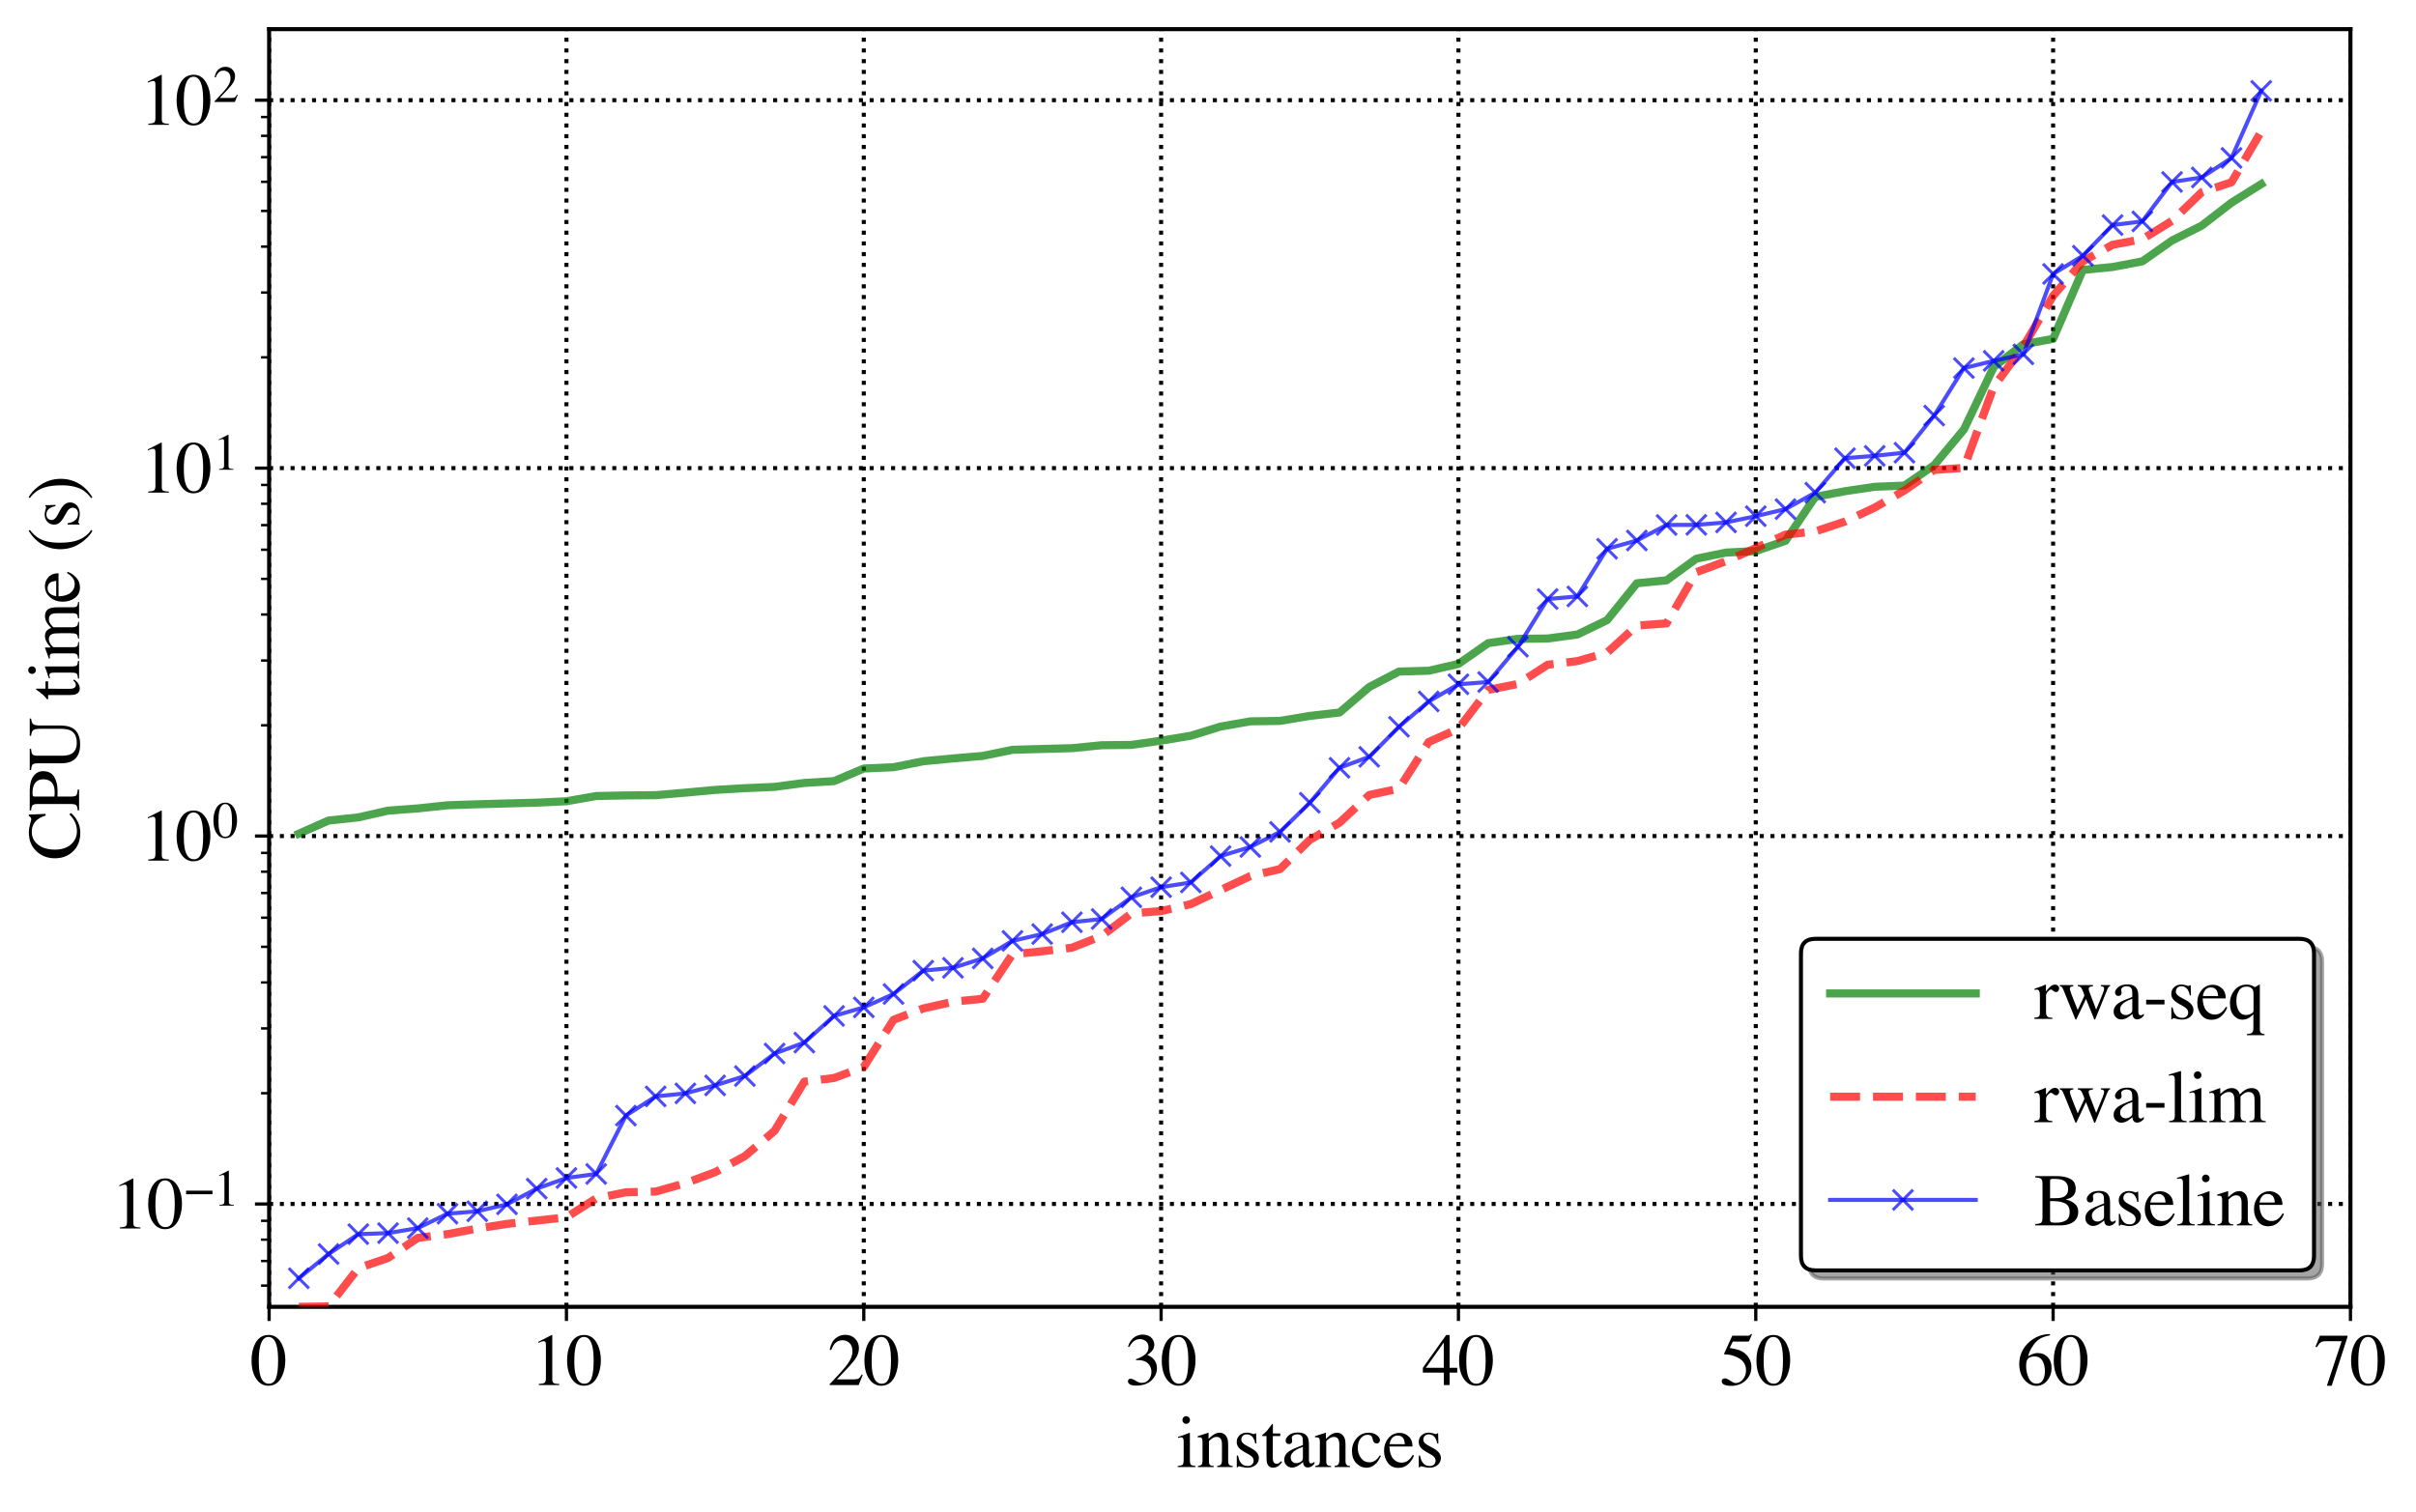 <?xml version="1.0" encoding="utf-8" standalone="no"?>
<!DOCTYPE svg PUBLIC "-//W3C//DTD SVG 1.1//EN"
  "http://www.w3.org/Graphics/SVG/1.1/DTD/svg11.dtd">
<svg xmlns:xlink="http://www.w3.org/1999/xlink" width="597.028pt" height="373.744pt" viewBox="0 0 597.028 373.744" xmlns="http://www.w3.org/2000/svg" version="1.1">
 <defs>
  <style type="text/css">*{stroke-linejoin: round; stroke-linecap: butt}</style>
 </defs>
 <g id="figure_1">
  <g id="patch_1">
   <path d="M 0 373.744 
L 597.028 373.744 
L 597.028 0 
L 0 0 
z
" style="fill: #ffffff"/>
  </g>
  <g id="axes_1">
   <g id="patch_2">
    <path d="M 66.502 323.02 
L 580.828 323.02 
L 580.828 7.2 
L 66.502 7.2 
z
" style="fill: #ffffff"/>
   </g>
   <g id="matplotlib.axis_1">
    <g id="xtick_1">
     <g id="line2d_1">
      <path d="M 66.502 323.02 
L 66.502 7.2 
" clip-path="url(#paa74ec372b)" style="fill: none; stroke-dasharray: 1,1.65; stroke-dashoffset: 0; stroke: #000000"/>
     </g>
     <g id="line2d_2">
      <defs>
       <path id="m75dcdcaeee" d="M 0 0 
L 0 3.5 
" style="stroke: #000000; stroke-width: 0.8"/>
      </defs>
      <g>
       <use xlink:href="#m75dcdcaeee" x="66.502" y="323.02" style="stroke: #000000; stroke-width: 0.8"/>
      </g>
     </g>
     <g id="text_1">
      <!-- 0 -->
      <g transform="translate(62.002 342.361) scale(0.18 -0.18)">
       <defs>
        <path id="Times-Roman-30" d="M 1531 116 
Q 1991 116 2162 619 
Q 2334 1122 2334 2075 
Q 2334 2834 2231 3288 
Q 2038 4131 1506 4131 
Q 975 4131 778 3263 
Q 675 2800 675 2044 
Q 675 1334 781 909 
Q 981 116 1531 116 
z
M 1522 4300 
Q 2241 4300 2638 3547 
Q 2953 2938 2953 2147 
Q 2953 1525 2759 975 
Q 2394 -59 1494 -59 
Q 878 -59 481 500 
Q 56 1097 56 2122 
Q 56 2928 341 3509 
Q 725 4300 1522 4300 
z
" transform="scale(0.016)"/>
       </defs>
       <use xlink:href="#Times-Roman-30"/>
      </g>
     </g>
    </g>
    <g id="xtick_2">
     <g id="line2d_3">
      <path d="M 139.977 323.02 
L 139.977 7.2 
" clip-path="url(#paa74ec372b)" style="fill: none; stroke-dasharray: 1,1.65; stroke-dashoffset: 0; stroke: #000000"/>
     </g>
     <g id="line2d_4">
      <g>
       <use xlink:href="#m75dcdcaeee" x="139.977" y="323.02" style="stroke: #000000; stroke-width: 0.8"/>
      </g>
     </g>
     <g id="text_2">
      <!-- 10 -->
      <g transform="translate(130.977 342.361) scale(0.18 -0.18)">
       <defs>
        <path id="Times-Roman-31" d="M 1894 4294 
Q 1906 4278 1907 4270 
Q 1909 4263 1909 4234 
L 1909 472 
Q 1909 231 2037 165 
Q 2166 100 2516 88 
L 2516 0 
L 753 0 
L 753 94 
Q 1131 113 1247 197 
Q 1363 281 1363 563 
L 1363 3456 
Q 1363 3606 1325 3684 
Q 1288 3763 1163 3763 
Q 1081 3763 951 3717 
Q 822 3672 709 3622 
L 709 3709 
L 1856 4294 
L 1894 4294 
z
" transform="scale(0.016)"/>
       </defs>
       <use xlink:href="#Times-Roman-31"/>
       <use xlink:href="#Times-Roman-30" x="50"/>
      </g>
     </g>
    </g>
    <g id="xtick_3">
     <g id="line2d_5">
      <path d="M 213.452 323.02 
L 213.452 7.2 
" clip-path="url(#paa74ec372b)" style="fill: none; stroke-dasharray: 1,1.65; stroke-dashoffset: 0; stroke: #000000"/>
     </g>
     <g id="line2d_6">
      <g>
       <use xlink:href="#m75dcdcaeee" x="213.452" y="323.02" style="stroke: #000000; stroke-width: 0.8"/>
      </g>
     </g>
     <g id="text_3">
      <!-- 20 -->
      <g transform="translate(204.452 342.361) scale(0.18 -0.18)">
       <defs>
        <path id="Times-Roman-32" d="M 191 72 
Q 1334 1259 1743 1815 
Q 2153 2372 2153 2900 
Q 2153 3363 1903 3605 
Q 1653 3847 1306 3847 
Q 878 3847 613 3534 
Q 466 3363 331 3006 
L 197 3034 
Q 353 3753 726 4033 
Q 1100 4313 1528 4313 
Q 2056 4313 2382 3980 
Q 2709 3647 2709 3166 
Q 2709 2653 2356 2178 
Q 2003 1703 822 488 
L 2256 488 
Q 2556 488 2678 559 
Q 2800 631 2953 909 
L 3034 872 
L 2688 0 
L 191 0 
L 191 72 
z
" transform="scale(0.016)"/>
       </defs>
       <use xlink:href="#Times-Roman-32"/>
       <use xlink:href="#Times-Roman-30" x="50"/>
      </g>
     </g>
    </g>
    <g id="xtick_4">
     <g id="line2d_7">
      <path d="M 286.927 323.02 
L 286.927 7.2 
" clip-path="url(#paa74ec372b)" style="fill: none; stroke-dasharray: 1,1.65; stroke-dashoffset: 0; stroke: #000000"/>
     </g>
     <g id="line2d_8">
      <g>
       <use xlink:href="#m75dcdcaeee" x="286.927" y="323.02" style="stroke: #000000; stroke-width: 0.8"/>
      </g>
     </g>
     <g id="text_4">
      <!-- 30 -->
      <g transform="translate(277.927 342.361) scale(0.18 -0.18)">
       <defs>
        <path id="Times-Roman-33" d="M 497 544 
Q 669 544 951 366 
Q 1234 188 1431 188 
Q 1869 188 2081 483 
Q 2294 778 2294 1125 
Q 2294 1459 2122 1713 
Q 1831 2141 1141 2141 
Q 1100 2141 1062 2139 
Q 1025 2138 975 2131 
L 969 2213 
Q 1469 2394 1756 2628 
Q 2044 2863 2044 3247 
Q 2044 3588 1817 3766 
Q 1591 3944 1300 3944 
Q 956 3944 694 3691 
Q 550 3553 384 3266 
L 288 3288 
Q 413 3763 753 4047 
Q 1094 4331 1541 4331 
Q 2019 4331 2280 4068 
Q 2541 3806 2541 3463 
Q 2541 3159 2325 2906 
Q 2203 2763 1947 2584 
Q 2247 2456 2428 2284 
Q 2769 1956 2769 1453 
Q 2769 859 2301 406 
Q 1834 -47 972 -47 
Q 588 -47 433 67 
Q 278 181 278 313 
Q 278 394 329 469 
Q 381 544 497 544 
z
" transform="scale(0.016)"/>
       </defs>
       <use xlink:href="#Times-Roman-33"/>
       <use xlink:href="#Times-Roman-30" x="50"/>
      </g>
     </g>
    </g>
    <g id="xtick_5">
     <g id="line2d_9">
      <path d="M 360.402 323.02 
L 360.402 7.2 
" clip-path="url(#paa74ec372b)" style="fill: none; stroke-dasharray: 1,1.65; stroke-dashoffset: 0; stroke: #000000"/>
     </g>
     <g id="line2d_10">
      <g>
       <use xlink:href="#m75dcdcaeee" x="360.402" y="323.02" style="stroke: #000000; stroke-width: 0.8"/>
      </g>
     </g>
     <g id="text_5">
      <!-- 40 -->
      <g transform="translate(351.402 342.361) scale(0.18 -0.18)">
       <defs>
        <path id="Times-Roman-34" d="M 1866 3650 
L 331 1481 
L 1866 1481 
L 1866 3650 
z
M 2072 4294 
L 2369 4294 
L 2369 1481 
L 3022 1481 
L 3022 1066 
L 2369 1066 
L 2369 0 
L 1872 0 
L 1872 1066 
L 72 1066 
L 72 1481 
L 2072 4294 
z
" transform="scale(0.016)"/>
       </defs>
       <use xlink:href="#Times-Roman-34"/>
       <use xlink:href="#Times-Roman-30" x="50"/>
      </g>
     </g>
    </g>
    <g id="xtick_6">
     <g id="line2d_11">
      <path d="M 433.878 323.02 
L 433.878 7.2 
" clip-path="url(#paa74ec372b)" style="fill: none; stroke-dasharray: 1,1.65; stroke-dashoffset: 0; stroke: #000000"/>
     </g>
     <g id="line2d_12">
      <g>
       <use xlink:href="#m75dcdcaeee" x="433.878" y="323.02" style="stroke: #000000; stroke-width: 0.8"/>
      </g>
     </g>
     <g id="text_6">
      <!-- 50 -->
      <g transform="translate(424.878 342.361) scale(0.18 -0.18)">
       <defs>
        <path id="Times-Roman-35" d="M 478 572 
Q 656 572 945 370 
Q 1234 169 1391 169 
Q 1750 169 2019 486 
Q 2288 803 2288 1266 
Q 2288 2075 1425 2431 
Q 947 2628 534 2628 
Q 466 2628 448 2633 
Q 431 2638 406 2666 
Q 413 2691 417 2708 
Q 422 2725 428 2741 
L 1109 4234 
L 2450 4234 
Q 2550 4234 2604 4268 
Q 2659 4303 2747 4397 
L 2797 4353 
L 2553 3775 
Q 2541 3747 2484 3739 
Q 2428 3731 2363 3731 
L 1153 3731 
L 888 3184 
Q 1400 3097 1638 3019 
Q 2028 2888 2291 2631 
Q 2516 2409 2631 2132 
Q 2747 1856 2747 1547 
Q 2747 856 2255 393 
Q 1763 -69 1009 -69 
Q 703 -69 516 -9 
Q 203 88 203 338 
Q 203 431 270 501 
Q 338 572 478 572 
z
" transform="scale(0.016)"/>
       </defs>
       <use xlink:href="#Times-Roman-35"/>
       <use xlink:href="#Times-Roman-30" x="50"/>
      </g>
     </g>
    </g>
    <g id="xtick_7">
     <g id="line2d_13">
      <path d="M 507.353 323.02 
L 507.353 7.2 
" clip-path="url(#paa74ec372b)" style="fill: none; stroke-dasharray: 1,1.65; stroke-dashoffset: 0; stroke: #000000"/>
     </g>
     <g id="line2d_14">
      <g>
       <use xlink:href="#m75dcdcaeee" x="507.353" y="323.02" style="stroke: #000000; stroke-width: 0.8"/>
      </g>
     </g>
     <g id="text_7">
      <!-- 60 -->
      <g transform="translate(498.353 342.361) scale(0.18 -0.18)">
       <defs>
        <path id="Times-Roman-36" d="M 2994 1422 
Q 2994 850 2626 390 
Q 2259 -69 1672 -69 
Q 1122 -69 670 447 
Q 219 963 219 1819 
Q 219 2922 1094 3713 
Q 1875 4375 2850 4375 
L 2866 4272 
Q 2475 4200 2192 4076 
Q 1909 3953 1688 3731 
Q 1459 3506 1259 3159 
Q 1059 2813 984 2472 
Q 1178 2591 1319 2647 
Q 1569 2747 1822 2747 
Q 2319 2747 2656 2403 
Q 2994 2059 2994 1422 
z
M 2422 1181 
Q 2422 1597 2291 1919 
Q 2072 2456 1547 2456 
Q 1063 2456 903 2169 
Q 809 2000 809 1606 
Q 809 1097 1026 609 
Q 1244 122 1713 122 
Q 2084 122 2253 439 
Q 2422 756 2422 1181 
z
" transform="scale(0.016)"/>
       </defs>
       <use xlink:href="#Times-Roman-36"/>
       <use xlink:href="#Times-Roman-30" x="50"/>
      </g>
     </g>
    </g>
    <g id="xtick_8">
     <g id="line2d_15">
      <path d="M 580.828 323.02 
L 580.828 7.2 
" clip-path="url(#paa74ec372b)" style="fill: none; stroke-dasharray: 1,1.65; stroke-dashoffset: 0; stroke: #000000"/>
     </g>
     <g id="line2d_16">
      <g>
       <use xlink:href="#m75dcdcaeee" x="580.828" y="323.02" style="stroke: #000000; stroke-width: 0.8"/>
      </g>
     </g>
     <g id="text_8">
      <!-- 70 -->
      <g transform="translate(571.828 342.361) scale(0.18 -0.18)">
       <defs>
        <path id="Times-Roman-37" d="M 2872 4234 
L 2872 4131 
L 1516 -59 
L 1103 -59 
L 2369 3763 
L 1006 3763 
Q 703 3763 570 3663 
Q 438 3563 234 3244 
L 125 3294 
Q 328 3794 376 3911 
Q 425 4028 503 4234 
L 2872 4234 
z
" transform="scale(0.016)"/>
       </defs>
       <use xlink:href="#Times-Roman-37"/>
       <use xlink:href="#Times-Roman-30" x="50"/>
      </g>
     </g>
    </g>
    <g id="text_9">
     <!-- instances -->
     <g transform="translate(290.673 362.623) scale(0.18 -0.18)">
      <defs>
       <path id="Times-Roman-69" d="M 525 4034 
Q 525 4169 619 4266 
Q 713 4363 850 4363 
Q 984 4363 1079 4267 
Q 1175 4172 1175 4034 
Q 1175 3900 1079 3804 
Q 984 3709 850 3709 
Q 713 3709 619 3804 
Q 525 3900 525 4034 
z
M 125 88 
Q 459 119 546 201 
Q 634 284 634 650 
L 634 2141 
Q 634 2344 606 2422 
Q 559 2550 409 2550 
Q 375 2550 342 2544 
Q 309 2538 153 2494 
L 153 2591 
L 288 2634 
Q 834 2813 1050 2903 
Q 1138 2941 1163 2941 
Q 1169 2919 1169 2894 
L 1169 650 
Q 1169 294 1255 203 
Q 1341 113 1644 88 
L 1644 0 
L 125 0 
L 125 88 
z
" transform="scale(0.016)"/>
       <path id="Times-Roman-6e" d="M 116 88 
Q 338 116 427 198 
Q 516 281 516 569 
L 516 2153 
Q 516 2353 478 2434 
Q 419 2553 234 2553 
Q 206 2553 176 2550 
Q 147 2547 103 2541 
L 103 2650 
Q 231 2688 709 2844 
L 1003 2941 
Q 1025 2941 1029 2925 
Q 1034 2909 1034 2881 
L 1034 2422 
Q 1322 2691 1484 2791 
Q 1728 2944 1991 2944 
Q 2203 2944 2378 2822 
Q 2716 2584 2716 1975 
L 2716 516 
Q 2716 291 2806 191 
Q 2897 91 3109 88 
L 3109 0 
L 1775 0 
L 1775 88 
Q 2003 119 2093 214 
Q 2184 309 2184 628 
L 2184 1963 
Q 2184 2231 2084 2407 
Q 1984 2584 1716 2584 
Q 1531 2584 1341 2459 
Q 1234 2388 1066 2222 
L 1066 472 
Q 1066 247 1166 170 
Q 1266 94 1481 88 
L 1481 0 
L 116 0 
L 116 88 
z
M 1603 2944 
L 1603 2944 
z
" transform="scale(0.016)"/>
       <path id="Times-Roman-73" d="M 331 984 
L 434 984 
Q 506 628 628 438 
Q 847 88 1269 88 
Q 1503 88 1639 217 
Q 1775 347 1775 553 
Q 1775 684 1697 806 
Q 1619 928 1422 1044 
L 1072 1244 
Q 688 1450 506 1659 
Q 325 1869 325 2153 
Q 325 2503 575 2728 
Q 825 2953 1203 2953 
Q 1369 2953 1567 2890 
Q 1766 2828 1791 2828 
Q 1847 2828 1872 2843 
Q 1897 2859 1916 2894 
L 1991 2894 
L 2013 2022 
L 1916 2022 
Q 1853 2325 1747 2494 
Q 1553 2806 1188 2806 
Q 969 2806 844 2672 
Q 719 2538 719 2356 
Q 719 2069 1150 1844 
L 1563 1622 
Q 2228 1259 2228 778 
Q 2228 409 1951 175 
Q 1675 -59 1228 -59 
Q 1041 -59 803 3 
Q 566 66 522 66 
Q 484 66 456 39 
Q 428 13 413 -25 
L 331 -25 
L 331 984 
z
M 1247 2953 
L 1247 2953 
z
" transform="scale(0.016)"/>
       <path id="Times-Roman-74" d="M 1628 2881 
L 1628 2656 
L 991 2656 
L 984 856 
Q 984 619 1025 497 
Q 1100 281 1319 281 
Q 1431 281 1514 334 
Q 1597 388 1703 503 
L 1784 434 
L 1716 341 
Q 1553 122 1372 31 
Q 1191 -59 1022 -59 
Q 653 -59 522 269 
Q 450 447 450 763 
L 450 2656 
L 109 2656 
Q 94 2666 86 2675 
Q 78 2684 78 2700 
Q 78 2731 92 2748 
Q 106 2766 181 2828 
Q 397 3006 492 3117 
Q 588 3228 941 3703 
Q 981 3703 989 3697 
Q 997 3691 997 3650 
L 997 2881 
L 1628 2881 
z
" transform="scale(0.016)"/>
       <path id="Times-Roman-61" d="M 1834 1731 
Q 1475 1613 1241 1469 
Q 791 1191 791 838 
Q 791 553 978 419 
Q 1100 331 1250 331 
Q 1456 331 1645 447 
Q 1834 563 1834 741 
L 1834 1731 
z
M 234 622 
Q 234 1075 688 1378 
Q 975 1566 1834 1888 
L 1834 2153 
Q 1834 2472 1772 2597 
Q 1666 2806 1331 2806 
Q 1172 2806 1028 2725 
Q 884 2641 884 2494 
Q 884 2456 900 2367 
Q 916 2278 916 2253 
Q 916 2078 800 2009 
Q 734 1969 644 1969 
Q 503 1969 428 2061 
Q 353 2153 353 2266 
Q 353 2484 623 2723 
Q 894 2963 1416 2963 
Q 2022 2963 2238 2569 
Q 2353 2353 2353 1941 
L 2353 688 
Q 2353 506 2378 438 
Q 2419 316 2547 316 
Q 2619 316 2666 337 
Q 2713 359 2828 444 
L 2828 281 
Q 2728 159 2613 81 
Q 2438 -38 2256 -38 
Q 2044 -38 1948 100 
Q 1853 238 1844 428 
Q 1606 222 1438 122 
Q 1153 -47 897 -47 
Q 628 -47 431 142 
Q 234 331 234 622 
z
M 1425 2963 
L 1425 2963 
z
" transform="scale(0.016)"/>
       <path id="Times-Roman-63" d="M 1591 2947 
Q 1981 2947 2264 2745 
Q 2547 2544 2547 2303 
Q 2547 2200 2475 2111 
Q 2403 2022 2253 2022 
Q 2144 2022 2061 2097 
Q 1978 2172 1941 2316 
L 1903 2466 
Q 1863 2631 1763 2700 
Q 1659 2766 1491 2766 
Q 1134 2766 889 2455 
Q 644 2144 644 1628 
Q 644 1156 914 781 
Q 1184 406 1644 406 
Q 1969 406 2222 619 
Q 2366 741 2547 1006 
L 2634 953 
Q 2456 578 2259 359 
Q 1881 -59 1384 -59 
Q 897 -59 522 325 
Q 147 709 147 1369 
Q 147 2016 556 2481 
Q 966 2947 1591 2947 
z
M 1453 2947 
L 1453 2947 
z
" transform="scale(0.016)"/>
       <path id="Times-Roman-65" d="M 1466 2931 
Q 1906 2931 2237 2626 
Q 2569 2322 2569 1763 
L 584 1763 
Q 616 1038 912 706 
Q 1209 375 1616 375 
Q 1944 375 2169 547 
Q 2394 719 2584 1034 
L 2694 997 
Q 2566 600 2214 262 
Q 1863 -75 1353 -75 
Q 766 -75 445 369 
Q 125 813 125 1391 
Q 125 2019 497 2475 
Q 869 2931 1466 2931 
z
M 1284 2703 
Q 928 2703 741 2388 
Q 641 2219 597 1963 
L 1916 1963 
Q 1881 2275 1797 2428 
Q 1644 2703 1284 2703 
z
M 1425 2931 
L 1425 2931 
z
" transform="scale(0.016)"/>
      </defs>
      <use xlink:href="#Times-Roman-69"/>
      <use xlink:href="#Times-Roman-6e" x="27.783"/>
      <use xlink:href="#Times-Roman-73" x="77.783"/>
      <use xlink:href="#Times-Roman-74" x="116.699"/>
      <use xlink:href="#Times-Roman-61" x="144.482"/>
      <use xlink:href="#Times-Roman-6e" x="188.867"/>
      <use xlink:href="#Times-Roman-63" x="238.867"/>
      <use xlink:href="#Times-Roman-65" x="283.252"/>
      <use xlink:href="#Times-Roman-73" x="327.637"/>
     </g>
    </g>
   </g>
   <g id="matplotlib.axis_2">
    <g id="ytick_1">
     <g id="line2d_17">
      <path d="M 66.502 297.603 
L 580.828 297.603 
" clip-path="url(#paa74ec372b)" style="fill: none; stroke-dasharray: 1,1.65; stroke-dashoffset: 0; stroke: #000000"/>
     </g>
     <g id="line2d_18">
      <defs>
       <path id="mfa0a6df18f" d="M 0 0 
L -3.5 0 
" style="stroke: #000000; stroke-width: 0.8"/>
      </defs>
      <g>
       <use xlink:href="#mfa0a6df18f" x="66.502" y="297.603" style="stroke: #000000; stroke-width: 0.8"/>
      </g>
     </g>
     <g id="text_10">
      <!-- $\mathdefault{10^{-1}}$ -->
      <g transform="translate(27.462 303.774) scale(0.18 -0.18)">
       <defs>
        <path id="Times-Roman-2212" d="M 191 1834 
L 3422 1834 
L 3422 1397 
L 191 1397 
L 191 1834 
z
" transform="scale(0.016)"/>
       </defs>
       <use xlink:href="#Times-Roman-31" transform="translate(0 0.622)"/>
       <use xlink:href="#Times-Roman-30" transform="translate(50 0.622)"/>
       <use xlink:href="#Times-Roman-2212" transform="translate(100.785 32.034) scale(0.7)"/>
       <use xlink:href="#Times-Roman-31" transform="translate(140.263 32.034) scale(0.7)"/>
      </g>
     </g>
    </g>
    <g id="ytick_2">
     <g id="line2d_19">
      <path d="M 66.502 206.657 
L 580.828 206.657 
" clip-path="url(#paa74ec372b)" style="fill: none; stroke-dasharray: 1,1.65; stroke-dashoffset: 0; stroke: #000000"/>
     </g>
     <g id="line2d_20">
      <g>
       <use xlink:href="#mfa0a6df18f" x="66.502" y="206.657" style="stroke: #000000; stroke-width: 0.8"/>
      </g>
     </g>
     <g id="text_11">
      <!-- $\mathdefault{10^{0}}$ -->
      <g transform="translate(34.482 212.827) scale(0.18 -0.18)">
       <use xlink:href="#Times-Roman-31" transform="translate(0 0.556)"/>
       <use xlink:href="#Times-Roman-30" transform="translate(50 0.556)"/>
       <use xlink:href="#Times-Roman-30" transform="translate(100.785 31.969) scale(0.7)"/>
      </g>
     </g>
    </g>
    <g id="ytick_3">
     <g id="line2d_21">
      <path d="M 66.502 115.71 
L 580.828 115.71 
" clip-path="url(#paa74ec372b)" style="fill: none; stroke-dasharray: 1,1.65; stroke-dashoffset: 0; stroke: #000000"/>
     </g>
     <g id="line2d_22">
      <g>
       <use xlink:href="#mfa0a6df18f" x="66.502" y="115.71" style="stroke: #000000; stroke-width: 0.8"/>
      </g>
     </g>
     <g id="text_12">
      <!-- $\mathdefault{10^{1}}$ -->
      <g transform="translate(34.482 121.881) scale(0.18 -0.18)">
       <use xlink:href="#Times-Roman-31" transform="translate(0 0.622)"/>
       <use xlink:href="#Times-Roman-30" transform="translate(50 0.622)"/>
       <use xlink:href="#Times-Roman-31" transform="translate(100.785 32.034) scale(0.7)"/>
      </g>
     </g>
    </g>
    <g id="ytick_4">
     <g id="line2d_23">
      <path d="M 66.502 24.764 
L 580.828 24.764 
" clip-path="url(#paa74ec372b)" style="fill: none; stroke-dasharray: 1,1.65; stroke-dashoffset: 0; stroke: #000000"/>
     </g>
     <g id="line2d_24">
      <g>
       <use xlink:href="#mfa0a6df18f" x="66.502" y="24.764" style="stroke: #000000; stroke-width: 0.8"/>
      </g>
     </g>
     <g id="text_13">
      <!-- $\mathdefault{10^{2}}$ -->
      <g transform="translate(34.482 30.934) scale(0.18 -0.18)">
       <use xlink:href="#Times-Roman-31" transform="translate(0 0.414)"/>
       <use xlink:href="#Times-Roman-30" transform="translate(50 0.414)"/>
       <use xlink:href="#Times-Roman-32" transform="translate(100.785 31.827) scale(0.7)"/>
      </g>
     </g>
    </g>
    <g id="ytick_5">
     <g id="line2d_25">
      <defs>
       <path id="mfa3f0b3266" d="M 0 0 
L -2 0 
" style="stroke: #000000; stroke-width: 0.6"/>
      </defs>
      <g>
       <use xlink:href="#mfa3f0b3266" x="66.502" y="317.779" style="stroke: #000000; stroke-width: 0.6"/>
      </g>
     </g>
    </g>
    <g id="ytick_6">
     <g id="line2d_26">
      <g>
       <use xlink:href="#mfa3f0b3266" x="66.502" y="311.691" style="stroke: #000000; stroke-width: 0.6"/>
      </g>
     </g>
    </g>
    <g id="ytick_7">
     <g id="line2d_27">
      <g>
       <use xlink:href="#mfa3f0b3266" x="66.502" y="306.417" style="stroke: #000000; stroke-width: 0.6"/>
      </g>
     </g>
    </g>
    <g id="ytick_8">
     <g id="line2d_28">
      <g>
       <use xlink:href="#mfa3f0b3266" x="66.502" y="301.764" style="stroke: #000000; stroke-width: 0.6"/>
      </g>
     </g>
    </g>
    <g id="ytick_9">
     <g id="line2d_29">
      <g>
       <use xlink:href="#mfa3f0b3266" x="66.502" y="270.225" style="stroke: #000000; stroke-width: 0.6"/>
      </g>
     </g>
    </g>
    <g id="ytick_10">
     <g id="line2d_30">
      <g>
       <use xlink:href="#mfa3f0b3266" x="66.502" y="254.211" style="stroke: #000000; stroke-width: 0.6"/>
      </g>
     </g>
    </g>
    <g id="ytick_11">
     <g id="line2d_31">
      <g>
       <use xlink:href="#mfa3f0b3266" x="66.502" y="242.848" style="stroke: #000000; stroke-width: 0.6"/>
      </g>
     </g>
    </g>
    <g id="ytick_12">
     <g id="line2d_32">
      <g>
       <use xlink:href="#mfa3f0b3266" x="66.502" y="234.034" style="stroke: #000000; stroke-width: 0.6"/>
      </g>
     </g>
    </g>
    <g id="ytick_13">
     <g id="line2d_33">
      <g>
       <use xlink:href="#mfa3f0b3266" x="66.502" y="226.833" style="stroke: #000000; stroke-width: 0.6"/>
      </g>
     </g>
    </g>
    <g id="ytick_14">
     <g id="line2d_34">
      <g>
       <use xlink:href="#mfa3f0b3266" x="66.502" y="220.744" style="stroke: #000000; stroke-width: 0.6"/>
      </g>
     </g>
    </g>
    <g id="ytick_15">
     <g id="line2d_35">
      <g>
       <use xlink:href="#mfa3f0b3266" x="66.502" y="215.47" style="stroke: #000000; stroke-width: 0.6"/>
      </g>
     </g>
    </g>
    <g id="ytick_16">
     <g id="line2d_36">
      <g>
       <use xlink:href="#mfa3f0b3266" x="66.502" y="210.818" style="stroke: #000000; stroke-width: 0.6"/>
      </g>
     </g>
    </g>
    <g id="ytick_17">
     <g id="line2d_37">
      <g>
       <use xlink:href="#mfa3f0b3266" x="66.502" y="179.279" style="stroke: #000000; stroke-width: 0.6"/>
      </g>
     </g>
    </g>
    <g id="ytick_18">
     <g id="line2d_38">
      <g>
       <use xlink:href="#mfa3f0b3266" x="66.502" y="163.264" style="stroke: #000000; stroke-width: 0.6"/>
      </g>
     </g>
    </g>
    <g id="ytick_19">
     <g id="line2d_39">
      <g>
       <use xlink:href="#mfa3f0b3266" x="66.502" y="151.901" style="stroke: #000000; stroke-width: 0.6"/>
      </g>
     </g>
    </g>
    <g id="ytick_20">
     <g id="line2d_40">
      <g>
       <use xlink:href="#mfa3f0b3266" x="66.502" y="143.088" style="stroke: #000000; stroke-width: 0.6"/>
      </g>
     </g>
    </g>
    <g id="ytick_21">
     <g id="line2d_41">
      <g>
       <use xlink:href="#mfa3f0b3266" x="66.502" y="135.887" style="stroke: #000000; stroke-width: 0.6"/>
      </g>
     </g>
    </g>
    <g id="ytick_22">
     <g id="line2d_42">
      <g>
       <use xlink:href="#mfa3f0b3266" x="66.502" y="129.798" style="stroke: #000000; stroke-width: 0.6"/>
      </g>
     </g>
    </g>
    <g id="ytick_23">
     <g id="line2d_43">
      <g>
       <use xlink:href="#mfa3f0b3266" x="66.502" y="124.524" style="stroke: #000000; stroke-width: 0.6"/>
      </g>
     </g>
    </g>
    <g id="ytick_24">
     <g id="line2d_44">
      <g>
       <use xlink:href="#mfa3f0b3266" x="66.502" y="119.872" style="stroke: #000000; stroke-width: 0.6"/>
      </g>
     </g>
    </g>
    <g id="ytick_25">
     <g id="line2d_45">
      <g>
       <use xlink:href="#mfa3f0b3266" x="66.502" y="88.333" style="stroke: #000000; stroke-width: 0.6"/>
      </g>
     </g>
    </g>
    <g id="ytick_26">
     <g id="line2d_46">
      <g>
       <use xlink:href="#mfa3f0b3266" x="66.502" y="72.318" style="stroke: #000000; stroke-width: 0.6"/>
      </g>
     </g>
    </g>
    <g id="ytick_27">
     <g id="line2d_47">
      <g>
       <use xlink:href="#mfa3f0b3266" x="66.502" y="60.955" style="stroke: #000000; stroke-width: 0.6"/>
      </g>
     </g>
    </g>
    <g id="ytick_28">
     <g id="line2d_48">
      <g>
       <use xlink:href="#mfa3f0b3266" x="66.502" y="52.141" style="stroke: #000000; stroke-width: 0.6"/>
      </g>
     </g>
    </g>
    <g id="ytick_29">
     <g id="line2d_49">
      <g>
       <use xlink:href="#mfa3f0b3266" x="66.502" y="44.94" style="stroke: #000000; stroke-width: 0.6"/>
      </g>
     </g>
    </g>
    <g id="ytick_30">
     <g id="line2d_50">
      <g>
       <use xlink:href="#mfa3f0b3266" x="66.502" y="38.852" style="stroke: #000000; stroke-width: 0.6"/>
      </g>
     </g>
    </g>
    <g id="ytick_31">
     <g id="line2d_51">
      <g>
       <use xlink:href="#mfa3f0b3266" x="66.502" y="33.577" style="stroke: #000000; stroke-width: 0.6"/>
      </g>
     </g>
    </g>
    <g id="ytick_32">
     <g id="line2d_52">
      <g>
       <use xlink:href="#mfa3f0b3266" x="66.502" y="28.925" style="stroke: #000000; stroke-width: 0.6"/>
      </g>
     </g>
    </g>
    <g id="text_14">
     <!-- Run time (s) -->
     <g transform="translate(19.541 212.61) rotate(-90) scale(0.18 -0.18)">
      <defs>
       <path id="Times-Roman-43" d="M 2369 4309 
Q 2716 4309 3081 4206 
Q 3447 4103 3491 4103 
Q 3581 4103 3662 4153 
Q 3744 4203 3775 4309 
L 3909 4309 
L 3969 2872 
L 3822 2872 
Q 3694 3300 3488 3563 
Q 3094 4056 2428 4056 
Q 1756 4056 1329 3525 
Q 903 2994 903 2063 
Q 903 1206 1351 695 
Q 1800 184 2488 184 
Q 2984 184 3403 422 
Q 3644 556 3931 828 
L 4050 709 
Q 3838 441 3522 238 
Q 2984 -106 2356 -106 
Q 1325 -106 719 553 
Q 159 1163 159 2075 
Q 159 3009 750 3644 
Q 1372 4309 2369 4309 
z
M 2347 4309 
Q 2347 4309 2347 4309 
z
" transform="scale(0.016)"/>
       <path id="Times-Roman-50" d="M 2769 3072 
Q 2769 3659 2263 3878 
Q 1991 3997 1575 3997 
Q 1378 3997 1333 3958 
Q 1288 3919 1288 3784 
L 1288 2116 
Q 1459 2100 1512 2097 
Q 1566 2094 1616 2094 
Q 2056 2094 2309 2219 
Q 2769 2447 2769 3072 
z
M 103 116 
Q 469 150 559 261 
Q 650 372 650 769 
L 650 3541 
Q 650 3875 548 3981 
Q 447 4088 103 4116 
L 103 4234 
L 1791 4234 
Q 2603 4234 3034 3918 
Q 3466 3603 3466 3088 
Q 3466 2434 2987 2140 
Q 2509 1847 1791 1847 
Q 1688 1847 1527 1851 
Q 1366 1856 1288 1856 
L 1288 694 
Q 1288 331 1398 237 
Q 1509 144 1894 116 
L 1894 0 
L 103 0 
L 103 116 
z
" transform="scale(0.016)"/>
       <path id="Times-Roman-55" d="M 1903 4234 
L 1903 4116 
Q 1534 4091 1425 3992 
Q 1316 3894 1316 3541 
L 1316 1494 
Q 1316 991 1453 709 
Q 1709 197 2425 197 
Q 3209 197 3478 722 
Q 3628 1016 3628 1628 
L 3628 3294 
Q 3628 3816 3503 3948 
Q 3378 4081 3028 4116 
L 3028 4234 
L 4509 4234 
L 4509 4116 
Q 4138 4075 4023 3936 
Q 3909 3797 3909 3294 
L 3909 1628 
Q 3909 966 3706 594 
Q 3331 -91 2281 -91 
Q 1244 -91 869 584 
Q 666 947 666 1541 
L 666 3541 
Q 666 3891 558 3989 
Q 450 4088 88 4116 
L 88 4234 
L 1903 4234 
z
M 2316 4234 
L 2316 4234 
z
" transform="scale(0.016)"/>
       <path id="Times-Roman-20" transform="scale(0.016)"/>
       <path id="Times-Roman-6d" d="M 103 81 
Q 347 103 428 163 
Q 553 253 553 525 
L 553 2141 
Q 553 2372 492 2444 
Q 431 2516 291 2516 
Q 225 2516 192 2509 
Q 159 2503 116 2488 
L 116 2597 
L 341 2672 
Q 463 2713 741 2819 
Q 1019 2925 1034 2925 
Q 1050 2925 1053 2909 
Q 1056 2894 1056 2850 
L 1056 2428 
Q 1366 2709 1591 2817 
Q 1816 2925 2053 2925 
Q 2375 2925 2566 2706 
Q 2666 2588 2731 2384 
Q 2963 2619 3134 2731 
Q 3431 2925 3741 2925 
Q 4244 2925 4413 2516 
Q 4509 2284 4509 1784 
L 4509 488 
Q 4509 266 4607 186 
Q 4706 106 4963 81 
L 4963 0 
L 3553 0 
L 3553 88 
Q 3825 113 3911 197 
Q 3997 281 3997 541 
L 3997 1888 
Q 3997 2191 3931 2334 
Q 3816 2591 3478 2591 
Q 3275 2591 3075 2456 
Q 2959 2378 2791 2206 
L 2791 606 
Q 2791 353 2880 222 
Q 2969 91 3256 81 
L 3256 0 
L 1822 0 
L 1822 81 
Q 2119 119 2200 225 
Q 2281 331 2281 747 
L 2281 1622 
Q 2281 2103 2219 2284 
Q 2116 2591 1781 2591 
Q 1591 2591 1406 2486 
Q 1222 2381 1081 2213 
L 1081 503 
Q 1081 266 1164 175 
Q 1247 84 1525 81 
L 1525 0 
L 103 0 
L 103 81 
z
" transform="scale(0.016)"/>
       <path id="Times-Roman-28" d="M 294 1606 
Q 294 2694 944 3516 
Q 1344 4019 1888 4325 
L 1947 4222 
Q 1444 3822 1228 3444 
Q 850 2784 850 1688 
Q 850 875 994 347 
Q 1247 -578 1947 -1038 
L 1866 -1141 
Q 1481 -956 1034 -419 
Q 294 472 294 1606 
z
" transform="scale(0.016)"/>
       <path id="Times-Roman-29" d="M 1822 1575 
Q 1822 1109 1700 693 
Q 1578 278 1344 -91 
Q 1097 -484 684 -825 
Q 413 -1050 228 -1141 
L 169 -1038 
Q 650 -672 872 -291 
Q 1266 384 1266 1494 
Q 1266 2391 1084 2959 
Q 831 3763 169 4222 
L 250 4325 
Q 744 4050 1169 3494 
Q 1822 2638 1822 1575 
z
" transform="scale(0.016)"/>
      </defs>
      <use xlink:href="#Times-Roman-43"/>
      <use xlink:href="#Times-Roman-50" x="66.699"/>
      <use xlink:href="#Times-Roman-55" x="122.314"/>
      <use xlink:href="#Times-Roman-20" x="194.531"/>
      <use xlink:href="#Times-Roman-74" x="219.531"/>
      <use xlink:href="#Times-Roman-69" x="247.314"/>
      <use xlink:href="#Times-Roman-6d" x="275.098"/>
      <use xlink:href="#Times-Roman-65" x="352.881"/>
      <use xlink:href="#Times-Roman-20" x="397.266"/>
      <use xlink:href="#Times-Roman-28" x="422.266"/>
      <use xlink:href="#Times-Roman-73" x="455.566"/>
      <use xlink:href="#Times-Roman-29" x="494.482"/>
     </g>
    </g>
   </g>
   <g id="patch_3">
    <path d="M 66.502 323.02 
L 66.502 7.2 
" style="fill: none; stroke: #000000; stroke-linejoin: miter; stroke-linecap: square"/>
   </g>
   <g id="patch_4">
    <path d="M 580.828 323.02 
L 580.828 7.2 
" style="fill: none; stroke: #000000; stroke-linejoin: miter; stroke-linecap: square"/>
   </g>
   <g id="patch_5">
    <path d="M 66.502 323.02 
L 580.828 323.02 
" style="fill: none; stroke: #000000; stroke-linejoin: miter; stroke-linecap: square"/>
   </g>
   <g id="patch_6">
    <path d="M 66.502 7.2 
L 580.828 7.2 
" style="fill: none; stroke: #000000; stroke-linejoin: miter; stroke-linecap: square"/>
   </g>
   <g id="line2d_53">
    <path d="M 73.849 206.066 
L 81.197 202.82 
L 88.544 202.044 
L 95.892 200.375 
L 103.239 199.828 
L 110.587 199.05 
L 117.934 198.801 
L 125.282 198.599 
L 132.629 198.401 
L 139.977 198.053 
L 147.325 196.764 
L 154.672 196.615 
L 162.02 196.554 
L 169.367 195.931 
L 176.715 195.252 
L 184.062 194.826 
L 191.41 194.501 
L 198.757 193.528 
L 206.105 193.076 
L 213.452 189.962 
L 220.8 189.639 
L 228.147 188.168 
L 235.495 187.468 
L 242.842 186.853 
L 250.19 185.337 
L 257.537 185.129 
L 264.885 184.935 
L 272.232 184.206 
L 279.58 184.129 
L 286.927 183.076 
L 294.275 181.864 
L 301.622 179.596 
L 308.97 178.304 
L 316.317 178.191 
L 323.665 176.958 
L 331.012 176.119 
L 338.36 169.816 
L 345.707 165.995 
L 353.055 165.795 
L 360.402 164.101 
L 367.75 158.974 
L 375.097 157.909 
L 382.445 157.828 
L 389.792 156.842 
L 397.14 153.282 
L 404.487 144.174 
L 411.835 143.441 
L 419.182 138.095 
L 426.53 136.59 
L 433.878 136.197 
L 441.225 133.672 
L 448.573 122.805 
L 455.92 121.419 
L 463.268 120.325 
L 470.615 120.026 
L 477.963 114.985 
L 485.31 106.153 
L 492.658 90.741 
L 500.005 85.088 
L 507.353 83.756 
L 514.7 66.711 
L 522.048 66 
L 529.395 64.608 
L 536.743 59.443 
L 544.09 55.771 
L 551.438 50.089 
L 558.785 45.507 
" clip-path="url(#paa74ec372b)" style="fill: none; stroke: #008000; stroke-opacity: 0.7; stroke-width: 2; stroke-linecap: square"/>
   </g>
   <g id="line2d_54">
    <path d="M 73.849 323.02 
L 81.197 322.915 
L 88.544 313.451 
L 95.892 310.94 
L 103.239 305.985 
L 110.587 305.052 
L 117.934 303.679 
L 125.282 302.526 
L 132.629 301.707 
L 139.977 300.894 
L 147.325 296.209 
L 154.672 294.711 
L 162.02 294.533 
L 169.367 292.464 
L 176.715 289.745 
L 184.062 285.784 
L 191.41 279.512 
L 198.757 267.369 
L 206.105 266.462 
L 213.452 263.724 
L 220.8 252.077 
L 228.147 249.27 
L 235.495 247.615 
L 242.842 246.874 
L 250.19 235.881 
L 257.537 235.141 
L 264.885 234.256 
L 272.232 231.356 
L 279.58 225.775 
L 286.927 225.203 
L 294.275 223.47 
L 301.622 219.998 
L 308.97 216.552 
L 316.317 214.815 
L 323.665 207.605 
L 331.012 203.347 
L 338.36 196.5 
L 345.707 194.938 
L 353.055 183.402 
L 360.402 180.113 
L 367.75 170.527 
L 375.097 169.062 
L 382.445 164.317 
L 389.792 163.412 
L 397.14 161.307 
L 404.487 154.62 
L 411.835 154.095 
L 419.182 141.433 
L 426.53 138.705 
L 433.878 135.469 
L 441.225 132.148 
L 448.573 131.361 
L 455.92 128.919 
L 463.268 125.466 
L 470.615 121.232 
L 477.963 116.153 
L 485.31 115.654 
L 492.658 95.623 
L 500.005 85.643 
L 507.353 73.116 
L 514.7 64.597 
L 522.048 60.504 
L 529.395 59.13 
L 536.743 54.584 
L 544.09 47.5 
L 551.438 45.051 
L 558.785 32.488 
" clip-path="url(#paa74ec372b)" style="fill: none; stroke-dasharray: 7.4,3.2; stroke-dashoffset: 0; stroke: #ff0000; stroke-opacity: 0.7; stroke-width: 2"/>
   </g>
   <g id="line2d_55">
    <path d="M 73.849 315.966 
L 81.197 309.966 
L 88.544 305.056 
L 95.892 304.807 
L 103.239 303.564 
L 110.587 300.005 
L 117.934 299.409 
L 125.282 297.689 
L 132.629 293.807 
L 139.977 291.175 
L 147.325 290.177 
L 154.672 275.756 
L 162.02 271.006 
L 169.367 270.263 
L 176.715 268.286 
L 184.062 265.974 
L 191.41 260.406 
L 198.757 257.71 
L 206.105 251.116 
L 213.452 248.998 
L 220.8 245.704 
L 228.147 239.926 
L 235.495 239.226 
L 242.842 236.9 
L 250.19 232.567 
L 257.537 230.878 
L 264.885 227.958 
L 272.232 227.155 
L 279.58 221.794 
L 286.927 219.294 
L 294.275 218.122 
L 301.622 211.606 
L 308.97 209.357 
L 316.317 205.633 
L 323.665 198.418 
L 331.012 189.781 
L 338.36 187.073 
L 345.707 179.648 
L 353.055 173.38 
L 360.402 169.134 
L 367.75 168.585 
L 375.097 159.867 
L 382.445 148.066 
L 389.792 147.426 
L 397.14 135.648 
L 404.487 133.6 
L 411.835 129.762 
L 419.182 129.733 
L 426.53 129.128 
L 433.878 127.589 
L 441.225 125.838 
L 448.573 121.773 
L 455.92 113.258 
L 463.268 112.673 
L 470.615 111.899 
L 477.963 102.716 
L 485.31 90.987 
L 492.658 89.199 
L 500.005 87.583 
L 507.353 67.72 
L 514.7 63.203 
L 522.048 55.632 
L 529.395 54.719 
L 536.743 44.973 
L 544.09 43.859 
L 551.438 39.038 
L 558.785 22.463 
" clip-path="url(#paa74ec372b)" style="fill: none; stroke: #0000ff; stroke-opacity: 0.7; stroke-linecap: square"/>
    <defs>
     <path id="mbd56c9f6d8" d="M -2.5 2.5 
L 2.5 -2.5 
M -2.5 -2.5 
L 2.5 2.5 
" style="stroke: #0000ff; stroke-opacity: 0.7; stroke-width: 0.75"/>
    </defs>
    <g clip-path="url(#paa74ec372b)">
     <use xlink:href="#mbd56c9f6d8" x="73.849" y="315.966" style="fill: #ffffff; fill-opacity: 0.7; stroke: #0000ff; stroke-opacity: 0.7; stroke-width: 0.75"/>
     <use xlink:href="#mbd56c9f6d8" x="81.197" y="309.966" style="fill: #ffffff; fill-opacity: 0.7; stroke: #0000ff; stroke-opacity: 0.7; stroke-width: 0.75"/>
     <use xlink:href="#mbd56c9f6d8" x="88.544" y="305.056" style="fill: #ffffff; fill-opacity: 0.7; stroke: #0000ff; stroke-opacity: 0.7; stroke-width: 0.75"/>
     <use xlink:href="#mbd56c9f6d8" x="95.892" y="304.807" style="fill: #ffffff; fill-opacity: 0.7; stroke: #0000ff; stroke-opacity: 0.7; stroke-width: 0.75"/>
     <use xlink:href="#mbd56c9f6d8" x="103.239" y="303.564" style="fill: #ffffff; fill-opacity: 0.7; stroke: #0000ff; stroke-opacity: 0.7; stroke-width: 0.75"/>
     <use xlink:href="#mbd56c9f6d8" x="110.587" y="300.005" style="fill: #ffffff; fill-opacity: 0.7; stroke: #0000ff; stroke-opacity: 0.7; stroke-width: 0.75"/>
     <use xlink:href="#mbd56c9f6d8" x="117.934" y="299.409" style="fill: #ffffff; fill-opacity: 0.7; stroke: #0000ff; stroke-opacity: 0.7; stroke-width: 0.75"/>
     <use xlink:href="#mbd56c9f6d8" x="125.282" y="297.689" style="fill: #ffffff; fill-opacity: 0.7; stroke: #0000ff; stroke-opacity: 0.7; stroke-width: 0.75"/>
     <use xlink:href="#mbd56c9f6d8" x="132.629" y="293.807" style="fill: #ffffff; fill-opacity: 0.7; stroke: #0000ff; stroke-opacity: 0.7; stroke-width: 0.75"/>
     <use xlink:href="#mbd56c9f6d8" x="139.977" y="291.175" style="fill: #ffffff; fill-opacity: 0.7; stroke: #0000ff; stroke-opacity: 0.7; stroke-width: 0.75"/>
     <use xlink:href="#mbd56c9f6d8" x="147.325" y="290.177" style="fill: #ffffff; fill-opacity: 0.7; stroke: #0000ff; stroke-opacity: 0.7; stroke-width: 0.75"/>
     <use xlink:href="#mbd56c9f6d8" x="154.672" y="275.756" style="fill: #ffffff; fill-opacity: 0.7; stroke: #0000ff; stroke-opacity: 0.7; stroke-width: 0.75"/>
     <use xlink:href="#mbd56c9f6d8" x="162.02" y="271.006" style="fill: #ffffff; fill-opacity: 0.7; stroke: #0000ff; stroke-opacity: 0.7; stroke-width: 0.75"/>
     <use xlink:href="#mbd56c9f6d8" x="169.367" y="270.263" style="fill: #ffffff; fill-opacity: 0.7; stroke: #0000ff; stroke-opacity: 0.7; stroke-width: 0.75"/>
     <use xlink:href="#mbd56c9f6d8" x="176.715" y="268.286" style="fill: #ffffff; fill-opacity: 0.7; stroke: #0000ff; stroke-opacity: 0.7; stroke-width: 0.75"/>
     <use xlink:href="#mbd56c9f6d8" x="184.062" y="265.974" style="fill: #ffffff; fill-opacity: 0.7; stroke: #0000ff; stroke-opacity: 0.7; stroke-width: 0.75"/>
     <use xlink:href="#mbd56c9f6d8" x="191.41" y="260.406" style="fill: #ffffff; fill-opacity: 0.7; stroke: #0000ff; stroke-opacity: 0.7; stroke-width: 0.75"/>
     <use xlink:href="#mbd56c9f6d8" x="198.757" y="257.71" style="fill: #ffffff; fill-opacity: 0.7; stroke: #0000ff; stroke-opacity: 0.7; stroke-width: 0.75"/>
     <use xlink:href="#mbd56c9f6d8" x="206.105" y="251.116" style="fill: #ffffff; fill-opacity: 0.7; stroke: #0000ff; stroke-opacity: 0.7; stroke-width: 0.75"/>
     <use xlink:href="#mbd56c9f6d8" x="213.452" y="248.998" style="fill: #ffffff; fill-opacity: 0.7; stroke: #0000ff; stroke-opacity: 0.7; stroke-width: 0.75"/>
     <use xlink:href="#mbd56c9f6d8" x="220.8" y="245.704" style="fill: #ffffff; fill-opacity: 0.7; stroke: #0000ff; stroke-opacity: 0.7; stroke-width: 0.75"/>
     <use xlink:href="#mbd56c9f6d8" x="228.147" y="239.926" style="fill: #ffffff; fill-opacity: 0.7; stroke: #0000ff; stroke-opacity: 0.7; stroke-width: 0.75"/>
     <use xlink:href="#mbd56c9f6d8" x="235.495" y="239.226" style="fill: #ffffff; fill-opacity: 0.7; stroke: #0000ff; stroke-opacity: 0.7; stroke-width: 0.75"/>
     <use xlink:href="#mbd56c9f6d8" x="242.842" y="236.9" style="fill: #ffffff; fill-opacity: 0.7; stroke: #0000ff; stroke-opacity: 0.7; stroke-width: 0.75"/>
     <use xlink:href="#mbd56c9f6d8" x="250.19" y="232.567" style="fill: #ffffff; fill-opacity: 0.7; stroke: #0000ff; stroke-opacity: 0.7; stroke-width: 0.75"/>
     <use xlink:href="#mbd56c9f6d8" x="257.537" y="230.878" style="fill: #ffffff; fill-opacity: 0.7; stroke: #0000ff; stroke-opacity: 0.7; stroke-width: 0.75"/>
     <use xlink:href="#mbd56c9f6d8" x="264.885" y="227.958" style="fill: #ffffff; fill-opacity: 0.7; stroke: #0000ff; stroke-opacity: 0.7; stroke-width: 0.75"/>
     <use xlink:href="#mbd56c9f6d8" x="272.232" y="227.155" style="fill: #ffffff; fill-opacity: 0.7; stroke: #0000ff; stroke-opacity: 0.7; stroke-width: 0.75"/>
     <use xlink:href="#mbd56c9f6d8" x="279.58" y="221.794" style="fill: #ffffff; fill-opacity: 0.7; stroke: #0000ff; stroke-opacity: 0.7; stroke-width: 0.75"/>
     <use xlink:href="#mbd56c9f6d8" x="286.927" y="219.294" style="fill: #ffffff; fill-opacity: 0.7; stroke: #0000ff; stroke-opacity: 0.7; stroke-width: 0.75"/>
     <use xlink:href="#mbd56c9f6d8" x="294.275" y="218.122" style="fill: #ffffff; fill-opacity: 0.7; stroke: #0000ff; stroke-opacity: 0.7; stroke-width: 0.75"/>
     <use xlink:href="#mbd56c9f6d8" x="301.622" y="211.606" style="fill: #ffffff; fill-opacity: 0.7; stroke: #0000ff; stroke-opacity: 0.7; stroke-width: 0.75"/>
     <use xlink:href="#mbd56c9f6d8" x="308.97" y="209.357" style="fill: #ffffff; fill-opacity: 0.7; stroke: #0000ff; stroke-opacity: 0.7; stroke-width: 0.75"/>
     <use xlink:href="#mbd56c9f6d8" x="316.317" y="205.633" style="fill: #ffffff; fill-opacity: 0.7; stroke: #0000ff; stroke-opacity: 0.7; stroke-width: 0.75"/>
     <use xlink:href="#mbd56c9f6d8" x="323.665" y="198.418" style="fill: #ffffff; fill-opacity: 0.7; stroke: #0000ff; stroke-opacity: 0.7; stroke-width: 0.75"/>
     <use xlink:href="#mbd56c9f6d8" x="331.012" y="189.781" style="fill: #ffffff; fill-opacity: 0.7; stroke: #0000ff; stroke-opacity: 0.7; stroke-width: 0.75"/>
     <use xlink:href="#mbd56c9f6d8" x="338.36" y="187.073" style="fill: #ffffff; fill-opacity: 0.7; stroke: #0000ff; stroke-opacity: 0.7; stroke-width: 0.75"/>
     <use xlink:href="#mbd56c9f6d8" x="345.707" y="179.648" style="fill: #ffffff; fill-opacity: 0.7; stroke: #0000ff; stroke-opacity: 0.7; stroke-width: 0.75"/>
     <use xlink:href="#mbd56c9f6d8" x="353.055" y="173.38" style="fill: #ffffff; fill-opacity: 0.7; stroke: #0000ff; stroke-opacity: 0.7; stroke-width: 0.75"/>
     <use xlink:href="#mbd56c9f6d8" x="360.402" y="169.134" style="fill: #ffffff; fill-opacity: 0.7; stroke: #0000ff; stroke-opacity: 0.7; stroke-width: 0.75"/>
     <use xlink:href="#mbd56c9f6d8" x="367.75" y="168.585" style="fill: #ffffff; fill-opacity: 0.7; stroke: #0000ff; stroke-opacity: 0.7; stroke-width: 0.75"/>
     <use xlink:href="#mbd56c9f6d8" x="375.097" y="159.867" style="fill: #ffffff; fill-opacity: 0.7; stroke: #0000ff; stroke-opacity: 0.7; stroke-width: 0.75"/>
     <use xlink:href="#mbd56c9f6d8" x="382.445" y="148.066" style="fill: #ffffff; fill-opacity: 0.7; stroke: #0000ff; stroke-opacity: 0.7; stroke-width: 0.75"/>
     <use xlink:href="#mbd56c9f6d8" x="389.792" y="147.426" style="fill: #ffffff; fill-opacity: 0.7; stroke: #0000ff; stroke-opacity: 0.7; stroke-width: 0.75"/>
     <use xlink:href="#mbd56c9f6d8" x="397.14" y="135.648" style="fill: #ffffff; fill-opacity: 0.7; stroke: #0000ff; stroke-opacity: 0.7; stroke-width: 0.75"/>
     <use xlink:href="#mbd56c9f6d8" x="404.487" y="133.6" style="fill: #ffffff; fill-opacity: 0.7; stroke: #0000ff; stroke-opacity: 0.7; stroke-width: 0.75"/>
     <use xlink:href="#mbd56c9f6d8" x="411.835" y="129.762" style="fill: #ffffff; fill-opacity: 0.7; stroke: #0000ff; stroke-opacity: 0.7; stroke-width: 0.75"/>
     <use xlink:href="#mbd56c9f6d8" x="419.182" y="129.733" style="fill: #ffffff; fill-opacity: 0.7; stroke: #0000ff; stroke-opacity: 0.7; stroke-width: 0.75"/>
     <use xlink:href="#mbd56c9f6d8" x="426.53" y="129.128" style="fill: #ffffff; fill-opacity: 0.7; stroke: #0000ff; stroke-opacity: 0.7; stroke-width: 0.75"/>
     <use xlink:href="#mbd56c9f6d8" x="433.878" y="127.589" style="fill: #ffffff; fill-opacity: 0.7; stroke: #0000ff; stroke-opacity: 0.7; stroke-width: 0.75"/>
     <use xlink:href="#mbd56c9f6d8" x="441.225" y="125.838" style="fill: #ffffff; fill-opacity: 0.7; stroke: #0000ff; stroke-opacity: 0.7; stroke-width: 0.75"/>
     <use xlink:href="#mbd56c9f6d8" x="448.573" y="121.773" style="fill: #ffffff; fill-opacity: 0.7; stroke: #0000ff; stroke-opacity: 0.7; stroke-width: 0.75"/>
     <use xlink:href="#mbd56c9f6d8" x="455.92" y="113.258" style="fill: #ffffff; fill-opacity: 0.7; stroke: #0000ff; stroke-opacity: 0.7; stroke-width: 0.75"/>
     <use xlink:href="#mbd56c9f6d8" x="463.268" y="112.673" style="fill: #ffffff; fill-opacity: 0.7; stroke: #0000ff; stroke-opacity: 0.7; stroke-width: 0.75"/>
     <use xlink:href="#mbd56c9f6d8" x="470.615" y="111.899" style="fill: #ffffff; fill-opacity: 0.7; stroke: #0000ff; stroke-opacity: 0.7; stroke-width: 0.75"/>
     <use xlink:href="#mbd56c9f6d8" x="477.963" y="102.716" style="fill: #ffffff; fill-opacity: 0.7; stroke: #0000ff; stroke-opacity: 0.7; stroke-width: 0.75"/>
     <use xlink:href="#mbd56c9f6d8" x="485.31" y="90.987" style="fill: #ffffff; fill-opacity: 0.7; stroke: #0000ff; stroke-opacity: 0.7; stroke-width: 0.75"/>
     <use xlink:href="#mbd56c9f6d8" x="492.658" y="89.199" style="fill: #ffffff; fill-opacity: 0.7; stroke: #0000ff; stroke-opacity: 0.7; stroke-width: 0.75"/>
     <use xlink:href="#mbd56c9f6d8" x="500.005" y="87.583" style="fill: #ffffff; fill-opacity: 0.7; stroke: #0000ff; stroke-opacity: 0.7; stroke-width: 0.75"/>
     <use xlink:href="#mbd56c9f6d8" x="507.353" y="67.72" style="fill: #ffffff; fill-opacity: 0.7; stroke: #0000ff; stroke-opacity: 0.7; stroke-width: 0.75"/>
     <use xlink:href="#mbd56c9f6d8" x="514.7" y="63.203" style="fill: #ffffff; fill-opacity: 0.7; stroke: #0000ff; stroke-opacity: 0.7; stroke-width: 0.75"/>
     <use xlink:href="#mbd56c9f6d8" x="522.048" y="55.632" style="fill: #ffffff; fill-opacity: 0.7; stroke: #0000ff; stroke-opacity: 0.7; stroke-width: 0.75"/>
     <use xlink:href="#mbd56c9f6d8" x="529.395" y="54.719" style="fill: #ffffff; fill-opacity: 0.7; stroke: #0000ff; stroke-opacity: 0.7; stroke-width: 0.75"/>
     <use xlink:href="#mbd56c9f6d8" x="536.743" y="44.973" style="fill: #ffffff; fill-opacity: 0.7; stroke: #0000ff; stroke-opacity: 0.7; stroke-width: 0.75"/>
     <use xlink:href="#mbd56c9f6d8" x="544.09" y="43.859" style="fill: #ffffff; fill-opacity: 0.7; stroke: #0000ff; stroke-opacity: 0.7; stroke-width: 0.75"/>
     <use xlink:href="#mbd56c9f6d8" x="551.438" y="39.038" style="fill: #ffffff; fill-opacity: 0.7; stroke: #0000ff; stroke-opacity: 0.7; stroke-width: 0.75"/>
     <use xlink:href="#mbd56c9f6d8" x="558.785" y="22.463" style="fill: #ffffff; fill-opacity: 0.7; stroke: #0000ff; stroke-opacity: 0.7; stroke-width: 0.75"/>
    </g>
   </g>
   <g id="legend_1">
    <g id="patch_7">
     <path d="M 450.643 316.02 
L 570.228 316.02 
Q 573.828 316.02 573.828 312.42 
L 573.828 237.658 
Q 573.828 234.058 570.228 234.058 
L 450.643 234.058 
Q 447.043 234.058 447.043 237.658 
L 447.043 312.42 
Q 447.043 316.02 450.643 316.02 
z
" style="fill: #4c4c4c; opacity: 0.5; stroke: #4c4c4c; stroke-linejoin: miter"/>
    </g>
    <g id="patch_8">
     <path d="M 448.643 314.02 
L 568.228 314.02 
Q 571.828 314.02 571.828 310.42 
L 571.828 235.658 
Q 571.828 232.058 568.228 232.058 
L 448.643 232.058 
Q 445.043 232.058 445.043 235.658 
L 445.043 310.42 
Q 445.043 314.02 448.643 314.02 
z
" style="fill: #ffffff; stroke: #000000; stroke-linejoin: miter"/>
    </g>
    <g id="line2d_56">
     <path d="M 452.243 245.558 
L 470.243 245.558 
L 488.243 245.558 
" style="fill: none; stroke: #008000; stroke-opacity: 0.7; stroke-width: 2; stroke-linecap: square"/>
    </g>
    <g id="text_15">
     <!-- rwa-seq -->
     <g transform="translate(502.643 251.858) scale(0.18 -0.18)">
      <defs>
       <path id="Times-Roman-72" d="M 28 103 
Q 316 128 409 204 
Q 503 281 503 531 
L 503 1941 
Q 503 2250 445 2383 
Q 388 2516 234 2516 
Q 203 2516 151 2508 
Q 100 2500 44 2488 
L 44 2591 
Q 222 2653 409 2718 
Q 597 2784 669 2813 
Q 825 2872 991 2947 
Q 1013 2947 1017 2931 
Q 1022 2916 1022 2866 
L 1022 2353 
Q 1222 2631 1408 2787 
Q 1594 2944 1794 2944 
Q 1953 2944 2053 2848 
Q 2153 2753 2153 2609 
Q 2153 2481 2076 2393 
Q 2000 2306 1884 2306 
Q 1766 2306 1645 2415 
Q 1525 2525 1456 2525 
Q 1347 2525 1187 2348 
Q 1028 2172 1028 1984 
L 1028 575 
Q 1028 306 1153 201 
Q 1278 97 1569 103 
L 1569 0 
L 28 0 
L 28 103 
z
" transform="scale(0.016)"/>
       <path id="Times-Roman-77" d="M 2975 2806 
Q 2788 2784 2697 2743 
Q 2606 2703 2606 2581 
Q 2606 2516 2626 2445 
Q 2647 2375 2681 2281 
L 3250 797 
L 3806 2153 
Q 3844 2241 3887 2383 
Q 3931 2525 3931 2597 
Q 3931 2713 3859 2753 
Q 3788 2794 3650 2813 
L 3650 2903 
L 4444 2903 
L 4444 2813 
Q 4366 2797 4316 2737 
Q 4266 2678 4175 2456 
L 3175 -9 
Q 3163 -38 3153 -50 
Q 3144 -63 3125 -63 
Q 3088 -44 3081 -31 
L 2375 1716 
L 1553 -25 
Q 1547 -41 1536 -52 
Q 1525 -63 1509 -63 
Q 1472 -44 1466 -31 
L 531 2272 
Q 378 2650 328 2717 
Q 278 2784 131 2806 
L 131 2903 
L 1288 2903 
L 1288 2806 
Q 1144 2794 1067 2755 
Q 991 2716 991 2588 
Q 991 2497 1119 2144 
Q 1194 1941 1309 1650 
L 1666 763 
L 2228 1969 
L 2234 2006 
Q 2234 2069 2167 2239 
Q 2100 2409 2038 2544 
Q 1975 2684 1895 2739 
Q 1816 2794 1672 2806 
L 1672 2903 
L 2975 2903 
L 2975 2806 
z
" transform="scale(0.016)"/>
       <path id="Times-Roman-2d" d="M 250 1644 
L 1822 1644 
L 1822 1244 
L 250 1244 
L 250 1644 
z
" transform="scale(0.016)"/>
       <path id="Times-Roman-71" d="M 1525 334 
Q 1600 334 1726 359 
Q 1853 384 1963 444 
Q 2113 525 2144 587 
Q 2175 650 2175 822 
L 2175 2141 
Q 2175 2388 2100 2525 
Q 1959 2775 1569 2775 
Q 1125 2775 914 2408 
Q 703 2041 703 1569 
Q 703 1016 917 675 
Q 1131 334 1525 334 
z
M 1597 2947 
Q 1809 2947 1972 2888 
Q 2081 2850 2303 2725 
L 2650 2931 
Q 2678 2944 2694 2947 
Q 2709 2934 2712 2928 
Q 2716 2922 2716 2888 
L 2716 -913 
Q 2716 -1078 2775 -1159 
Q 2866 -1281 3125 -1306 
L 3125 -1394 
L 1613 -1394 
L 1613 -1291 
Q 1891 -1288 2027 -1197 
Q 2163 -1106 2163 -794 
L 2163 397 
Q 1944 181 1784 88 
Q 1522 -66 1194 -66 
Q 803 -66 478 295 
Q 153 656 153 1356 
Q 153 2000 554 2473 
Q 956 2947 1597 2947 
z
" transform="scale(0.016)"/>
      </defs>
      <use xlink:href="#Times-Roman-72"/>
      <use xlink:href="#Times-Roman-77" x="33.301"/>
      <use xlink:href="#Times-Roman-61" x="105.518"/>
      <use xlink:href="#Times-Roman-2d" x="149.902"/>
      <use xlink:href="#Times-Roman-73" x="183.203"/>
      <use xlink:href="#Times-Roman-65" x="222.119"/>
      <use xlink:href="#Times-Roman-71" x="266.504"/>
     </g>
    </g>
    <g id="line2d_57">
     <path d="M 452.243 271.079 
L 470.243 271.079 
L 488.243 271.079 
" style="fill: none; stroke-dasharray: 7.4,3.2; stroke-dashoffset: 0; stroke: #ff0000; stroke-opacity: 0.7; stroke-width: 2"/>
    </g>
    <g id="text_16">
     <!-- rwa-lim -->
     <g transform="translate(502.643 277.379) scale(0.18 -0.18)">
      <defs>
       <path id="Times-Roman-6c" d="M 131 88 
Q 422 116 525 205 
Q 628 294 628 553 
L 628 3606 
Q 628 3813 594 3891 
Q 531 4022 341 4022 
Q 297 4022 245 4012 
Q 194 4003 116 3984 
L 116 4088 
Q 538 4200 1131 4388 
Q 1153 4388 1158 4369 
Q 1163 4350 1163 4288 
L 1163 541 
Q 1163 269 1256 189 
Q 1350 109 1644 88 
L 1644 0 
L 131 0 
L 131 88 
z
" transform="scale(0.016)"/>
      </defs>
      <use xlink:href="#Times-Roman-72"/>
      <use xlink:href="#Times-Roman-77" x="33.301"/>
      <use xlink:href="#Times-Roman-61" x="105.518"/>
      <use xlink:href="#Times-Roman-2d" x="149.902"/>
      <use xlink:href="#Times-Roman-6c" x="183.203"/>
      <use xlink:href="#Times-Roman-69" x="210.986"/>
      <use xlink:href="#Times-Roman-6d" x="238.77"/>
     </g>
    </g>
    <g id="line2d_58">
     <path d="M 452.243 296.599 
L 470.243 296.599 
L 488.243 296.599 
" style="fill: none; stroke: #0000ff; stroke-opacity: 0.7; stroke-linecap: square"/>
     <g>
      <use xlink:href="#mbd56c9f6d8" x="470.243" y="296.599" style="fill: #ffffff; fill-opacity: 0.7; stroke: #0000ff; stroke-opacity: 0.7; stroke-width: 0.75"/>
     </g>
    </g>
    <g id="text_17">
     <!-- Baseline -->
     <g transform="translate(502.643 302.899) scale(0.18 -0.18)">
      <defs>
       <path id="Times-Roman-42" d="M 1903 231 
Q 2394 231 2725 422 
Q 3056 613 3056 1153 
Q 3056 1691 2668 1887 
Q 2281 2084 1681 2084 
Q 1534 2084 1495 2084 
Q 1456 2084 1375 2088 
L 1375 494 
Q 1375 328 1469 279 
Q 1563 231 1903 231 
z
M 109 116 
Q 497 138 611 236 
Q 725 334 725 694 
L 725 3541 
Q 725 3894 611 3995 
Q 497 4097 109 4116 
L 109 4234 
L 1903 4234 
Q 2672 4234 3123 3987 
Q 3575 3741 3575 3138 
Q 3575 2684 3259 2450 
Q 3081 2316 2725 2228 
Q 3166 2122 3478 1873 
Q 3791 1625 3791 1178 
Q 3791 428 3097 147 
Q 2731 0 2197 0 
L 109 0 
L 109 116 
z
M 1984 2341 
Q 2306 2347 2519 2444 
Q 2925 2631 2925 3116 
Q 2925 3688 2456 3888 
Q 2197 3997 1669 3997 
Q 1469 3997 1422 3962 
Q 1375 3928 1375 3775 
L 1375 2331 
L 1984 2341 
z
" transform="scale(0.016)"/>
      </defs>
      <use xlink:href="#Times-Roman-42"/>
      <use xlink:href="#Times-Roman-61" x="66.699"/>
      <use xlink:href="#Times-Roman-73" x="111.084"/>
      <use xlink:href="#Times-Roman-65" x="150"/>
      <use xlink:href="#Times-Roman-6c" x="194.385"/>
      <use xlink:href="#Times-Roman-69" x="222.168"/>
      <use xlink:href="#Times-Roman-6e" x="249.951"/>
      <use xlink:href="#Times-Roman-65" x="299.951"/>
     </g>
    </g>
   </g>
  </g>
 </g>
 <defs>
  <clipPath id="paa74ec372b">
   <rect x="66.502" y="7.2" width="514.326" height="315.82"/>
  </clipPath>
 </defs>
</svg>
